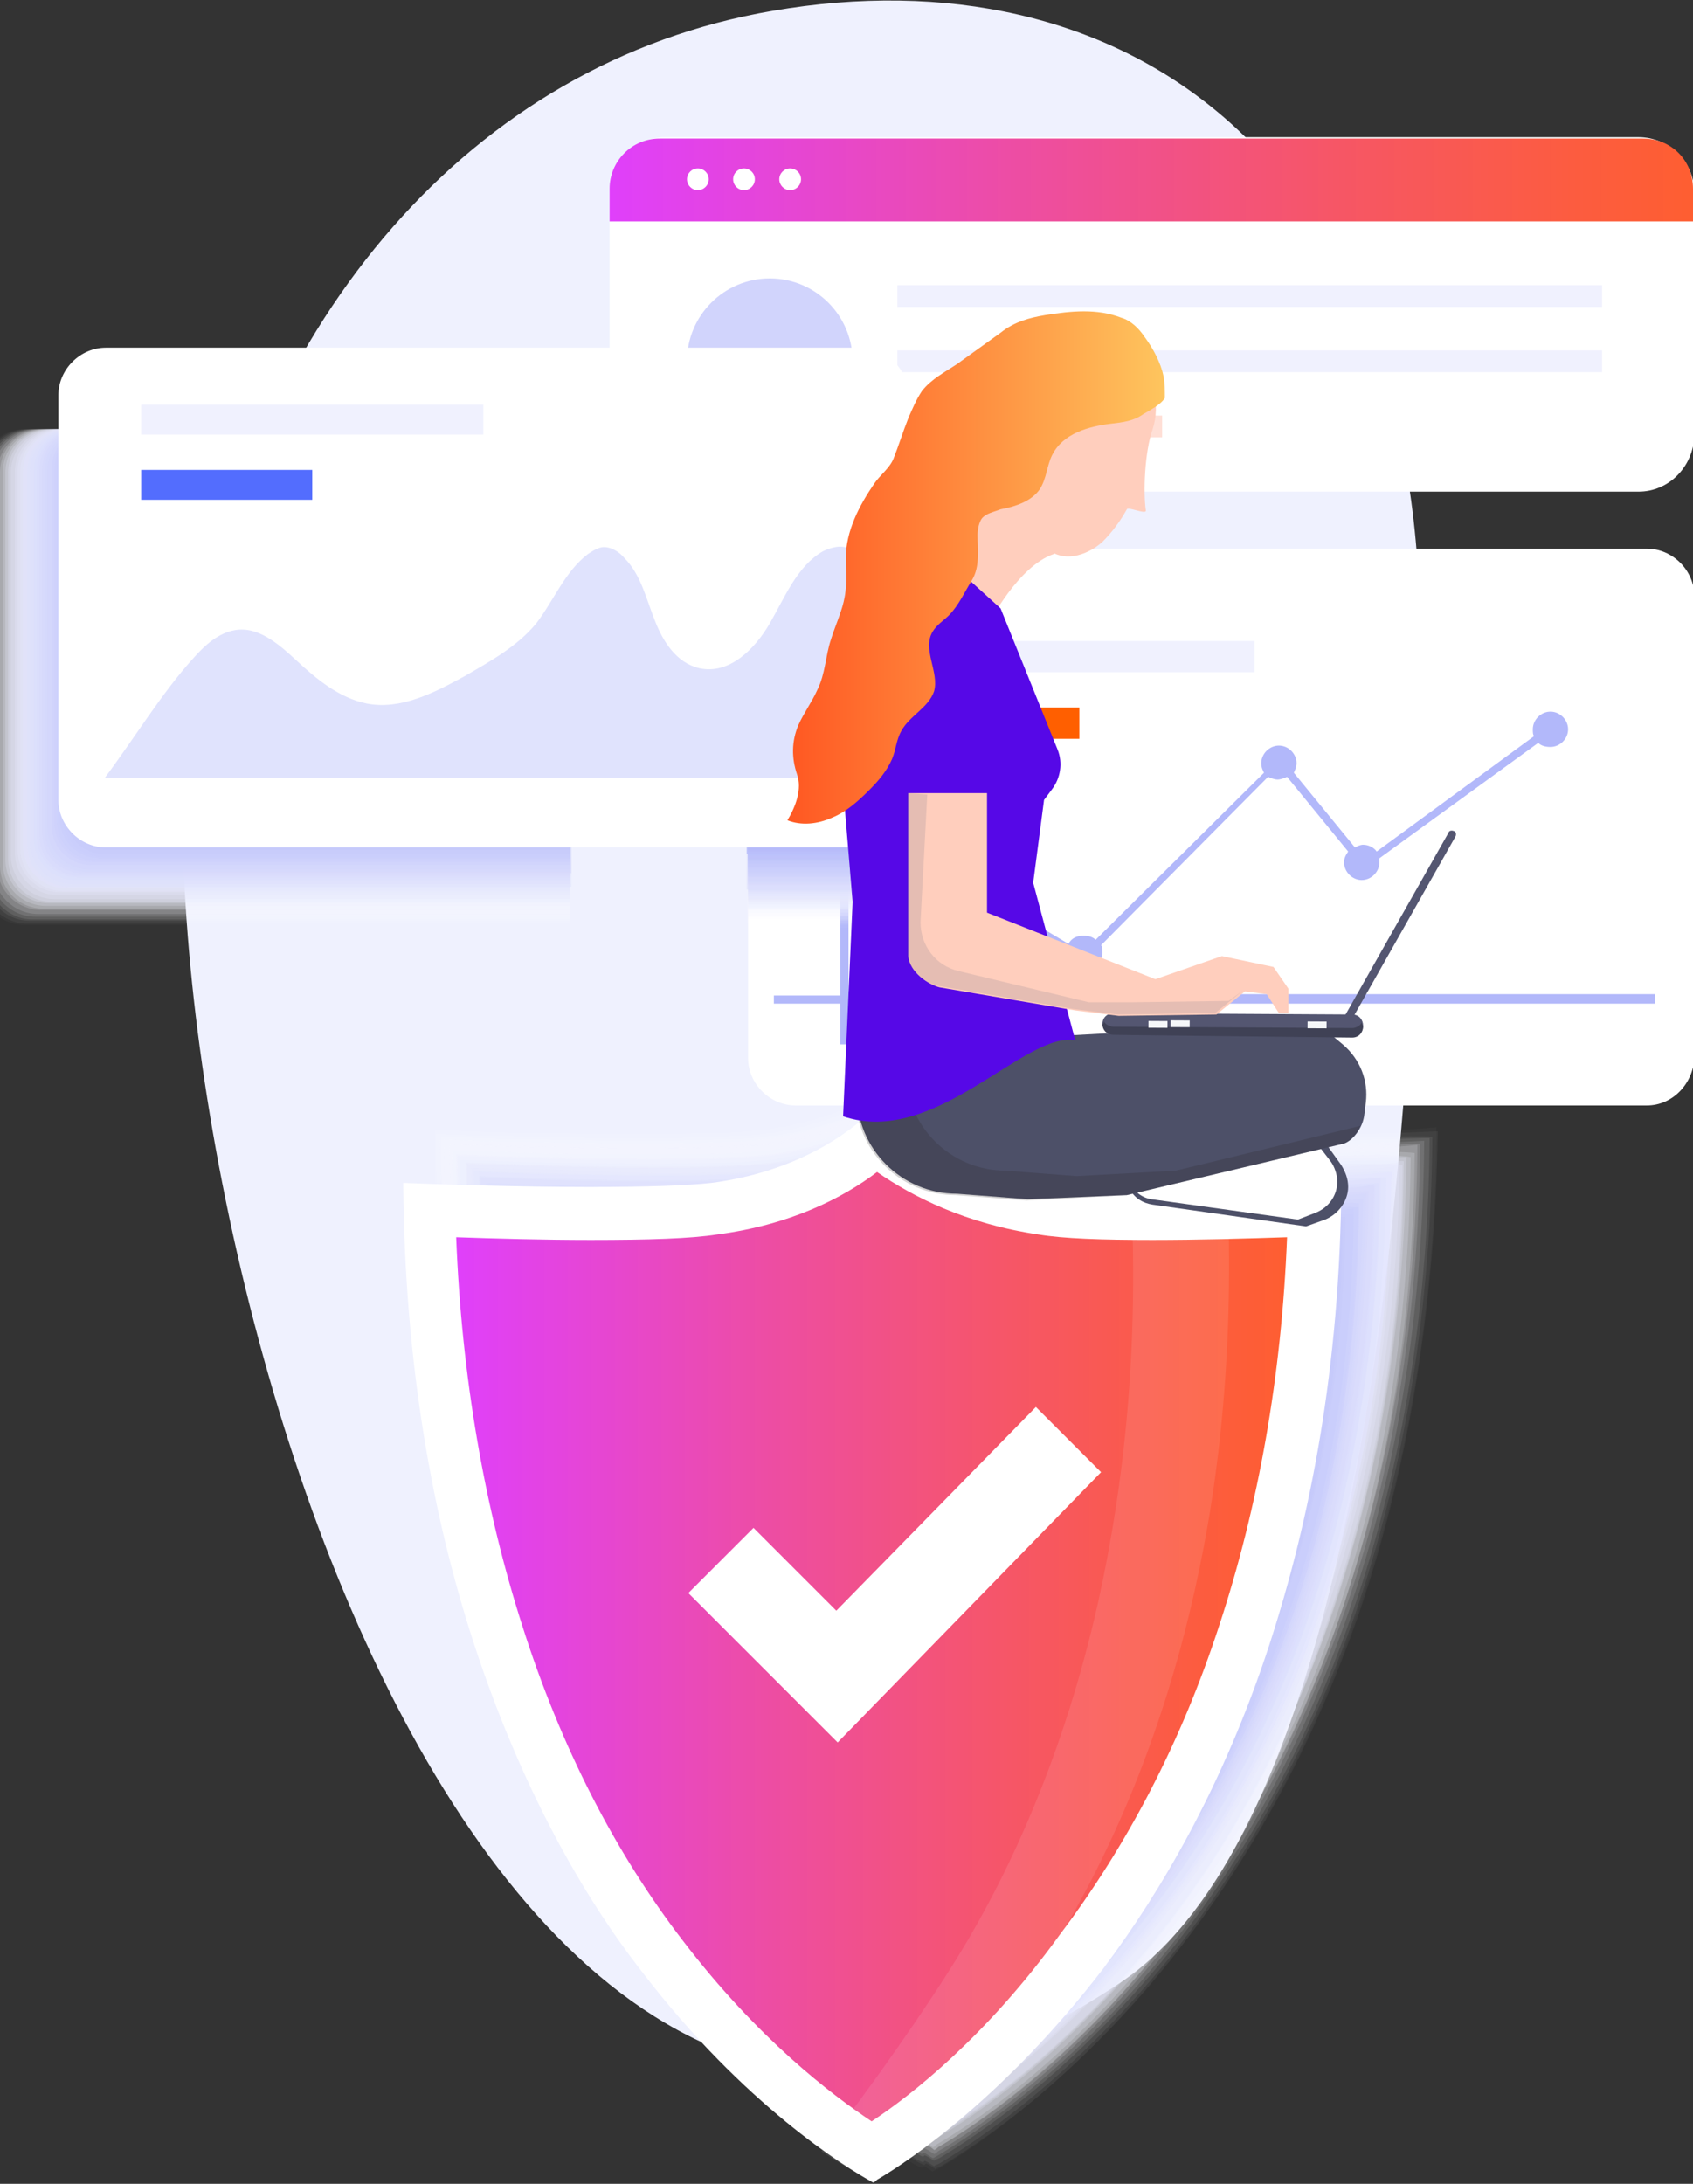 <?xml version="1.0" encoding="utf-8"?>
<!-- Generator: Adobe Illustrator 21.0.0, SVG Export Plug-In . SVG Version: 6.00 Build 0)  -->
<svg version="1.1" id="Graphics" xmlns="http://www.w3.org/2000/svg" xmlns:xlink="http://www.w3.org/1999/xlink" x="0px" y="0px"
	 viewBox="0 0 124.7 160.8" style="enable-background:new 0 0 124.7 160.8;" xml:space="preserve">
<rect x="0" y="0" width="124.7" height="160.8" fill="#333333" stroke="none"/>
<style type="text/css">
	.st0{fill:#EFF1FE;}
	.st1{fill:#FFFFFF;}
	.st2{fill:#F0F1FE;}
	.st3{fill:#FF5F00;}
	.st4{fill:#B2B8FA;}
	.st5{fill:url(#SVGID_1_);}
	.st6{fill:#D1D4FC;}
	.st7{fill:#FFDFD6;}
	.st8{opacity:0;fill:#FFFFFF;}
	.st9{opacity:2.439000e-02;fill:#FDFDFF;}
	.st10{opacity:4.878000e-02;fill:#FBFCFF;}
	.st11{opacity:7.317100e-02;fill:#F9FAFF;}
	.st12{opacity:9.756100e-02;fill:#F7F8FF;}
	.st13{opacity:0.122;fill:#F6F6FE;}
	.st14{opacity:0.146;fill:#F4F5FE;}
	.st15{opacity:0.171;fill:#F2F3FE;}
	.st16{opacity:0.195;fill:#F0F1FE;}
	.st17{opacity:0.22;fill:#EEEFFE;}
	.st18{opacity:0.244;fill:#ECEEFE;}
	.st19{opacity:0.268;fill:#EAECFE;}
	.st20{opacity:0.293;fill:#E8EAFE;}
	.st21{opacity:0.317;fill:#E7E8FD;}
	.st22{opacity:0.342;fill:#E5E7FD;}
	.st23{opacity:0.366;fill:#E3E5FD;}
	.st24{opacity:0.39;fill:#E1E3FD;}
	.st25{opacity:0.415;fill:#DFE2FD;}
	.st26{opacity:0.439;fill:#DDE0FD;}
	.st27{opacity:0.463;fill:#DBDEFD;}
	.st28{opacity:0.488;fill:#D9DCFD;}
	.st29{opacity:0.512;fill:#D8DBFC;}
	.st30{opacity:0.537;fill:#D6D9FC;}
	.st31{opacity:0.561;fill:#D4D7FC;}
	.st32{opacity:0.585;fill:#D2D5FC;}
	.st33{opacity:0.61;fill:#D0D4FC;}
	.st34{opacity:0.634;fill:#CED2FC;}
	.st35{opacity:0.658;fill:#CCD0FC;}
	.st36{opacity:0.683;fill:#CACFFC;}
	.st37{opacity:0.707;fill:#C9CDFB;}
	.st38{opacity:0.732;fill:#C7CBFB;}
	.st39{opacity:0.756;fill:#C5C9FB;}
	.st40{opacity:0.78;fill:#C3C8FB;}
	.st41{opacity:0.805;fill:#C1C6FB;}
	.st42{opacity:0.829;fill:#BFC4FB;}
	.st43{opacity:0.854;fill:#BDC2FB;}
	.st44{opacity:0.878;fill:#BBC1FB;}
	.st45{opacity:0.902;fill:#BABFFA;}
	.st46{opacity:0.927;fill:#B8BDFA;}
	.st47{opacity:0.951;fill:#B6BBFA;}
	.st48{opacity:0.976;fill:#B4BAFA;}
	.st49{fill:#536DFE;}
	.st50{fill:#E0E3FD;}
	.st51{fill:url(#SVGID_2_);}
	.st52{opacity:0.1;fill:#FFFFFF;}
	.st53{fill:#4D5068;}
	.st54{opacity:0.2;fill:#231F20;}
	.st55{fill:#FFCEBD;}
	.st56{fill:#5608E7;}
	.st57{fill:#545671;}
	.st58{fill:#3F4155;}
	.st59{fill:#F5F7F9;}
	.st60{fill:url(#SVGID_3_);}
	.st61{opacity:0.15;fill:#525D7A;}
</style>
<path class="st0" d="M56.9,0.8c25.5-4.4,47.3,10.2,47.7,45.4c0.2,25.1-1.9,86.4-22.1,99.8c-50.1,33.5-74-65-68.2-97.6
	C18.8,23.6,34.6,4.6,56.9,0.8z"/>
<g>
	<path class="st1" d="M121.3,81.4H58.6c-1.9,0-3.5-1.6-3.5-3.5v-34c0-1.9,1.6-3.5,3.5-3.5h62.7c1.9,0,3.5,1.6,3.5,3.5v34
		C124.7,79.8,123.2,81.4,121.3,81.4z"/>
	<rect x="66.6" y="47.2" class="st2" width="25.8" height="2.3"/>
	<rect x="66.6" y="52.1" class="st3" width="12.9" height="2.3"/>
	<path class="st4" d="M121.9,73.2H63l8.3-6.3c0.2,0.2,0.6,0.4,0.9,0.4c0.4,0,0.8-0.2,1.1-0.5l5.3,3.1c0,0.1,0,0.1,0,0.2
		c0,0.7,0.6,1.3,1.3,1.3c0.7,0,1.3-0.6,1.3-1.3c0-0.2,0-0.4-0.1-0.5l12.3-12.4c0.2,0.1,0.5,0.2,0.7,0.2c0.2,0,0.5-0.1,0.7-0.2
		l4.5,5.5C99.1,63,99,63.2,99,63.5c0,0.7,0.6,1.3,1.3,1.3c0.7,0,1.3-0.6,1.3-1.3c0-0.1,0-0.2,0-0.3l11.7-8.5
		c0.2,0.2,0.5,0.3,0.9,0.3c0.7,0,1.3-0.6,1.3-1.3c0-0.7-0.6-1.3-1.3-1.3c-0.7,0-1.3,0.6-1.3,1.3c0,0.2,0,0.4,0.1,0.5l-11.6,8.5
		c-0.2-0.3-0.6-0.5-1-0.5c-0.2,0-0.4,0.1-0.6,0.2l-4.5-5.5c0.1-0.2,0.2-0.5,0.2-0.7c0-0.7-0.6-1.3-1.3-1.3c-0.7,0-1.3,0.6-1.3,1.3
		c0,0.3,0.1,0.5,0.2,0.7L80.7,69.2c-0.2-0.2-0.5-0.3-0.9-0.3c-0.5,0-0.9,0.2-1.1,0.6l-5.2-3.1c0-0.1,0-0.2,0-0.3
		c0-0.7-0.6-1.3-1.3-1.3c-0.7,0-1.3,0.6-1.3,1.3c0,0.2,0,0.3,0.1,0.5l-8.5,6.4V47.3h-0.6v26H57v0.6h4.9v3h0.6v-3h59.4V73.2z"/>
</g>
<g>
	<path class="st1" d="M120.7,36.2H49c-2.2,0-4.1-1.8-4.1-4.1V14.2c0-2.2,1.8-4.1,4.1-4.1h71.7c2.2,0,4.1,1.8,4.1,4.1v17.9
		C124.7,34.4,122.9,36.2,120.7,36.2z"/>
	<linearGradient id="SVGID_1_" gradientUnits="userSpaceOnUse" x1="44.898" y1="13.245" x2="124.74" y2="13.245">
		<stop  offset="0" style="stop-color:#E040FB"/>
		<stop  offset="7.285416e-03" style="stop-color:#E040F9"/>
		<stop  offset="0.372" style="stop-color:#ED4DA4"/>
		<stop  offset="0.67" style="stop-color:#F65666"/>
		<stop  offset="0.887" style="stop-color:#FC5C40"/>
		<stop  offset="1" style="stop-color:#FE5E31"/>
	</linearGradient>
	<path class="st5" d="M121,10.2H48.6c-2.1,0-3.7,1.7-3.7,3.7v2.4h79.8v-2.4C124.7,11.8,123.1,10.2,121,10.2z"/>
	<circle class="st6" cx="56.7" cy="26.6" r="6.1"/>
	<rect x="66.1" y="21" class="st2" width="51.9" height="1.6"/>
	<rect x="66.1" y="25.8" class="st2" width="51.9" height="1.6"/>
	<rect x="66.1" y="30.6" class="st7" width="19.5" height="1.6"/>
	<circle class="st1" cx="51.4" cy="13.2" r="0.8"/>
	<circle class="st1" cx="54.8" cy="13.2" r="0.8"/>
	<circle class="st1" cx="58.2" cy="13.2" r="0.8"/>
</g>
<g>
	<g>
		<path class="st8" d="M58.3,41.6c-1.8,0-3.2,1.4-3.2,3.2v23.6h16.5c1.8,0,3.2-1.4,3.2-3.2V41.6H58.3z"/>
		<path class="st9" d="M58.3,41.6c-1.8,0-3.2,1.4-3.2,3.2v23.5h16.3c1.8,0,3.2-1.4,3.2-3.2V41.6H58.3z"/>
		<path class="st10" d="M58.3,41.6c-1.8,0-3.2,1.4-3.2,3.2v23.3h16.1c1.8,0,3.2-1.4,3.2-3.2V41.6H58.3z"/>
		<path class="st11" d="M58.2,41.6c-1.7,0-3.2,1.4-3.2,3.2v23.2h15.8c1.7,0,3.2-1.4,3.2-3.2V41.6H58.2z"/>
		<path class="st12" d="M58.2,41.6c-1.7,0-3.1,1.4-3.1,3.1v23.1h15.6c1.7,0,3.1-1.4,3.1-3.1V41.6H58.2z"/>
		<path class="st13" d="M58.2,41.6c-1.7,0-3.1,1.4-3.1,3.1v23h15.4c1.7,0,3.1-1.4,3.1-3.1v-23H58.2z"/>
		<path class="st14" d="M58.2,41.6c-1.7,0-3.1,1.4-3.1,3.1v22.8h15.2c1.7,0,3.1-1.4,3.1-3.1V41.6H58.2z"/>
		<path class="st15" d="M58.2,41.6c-1.7,0-3.1,1.4-3.1,3.1v22.7h15c1.7,0,3.1-1.4,3.1-3.1V41.6H58.2z"/>
		<path class="st16" d="M58.1,41.6c-1.7,0-3,1.4-3,3v22.6h14.8c1.7,0,3-1.4,3-3V41.6H58.1z"/>
		<path class="st17" d="M58.1,41.6c-1.7,0-3,1.3-3,3V67h14.6c1.7,0,3-1.3,3-3V41.6H58.1z"/>
		<path class="st18" d="M58.1,41.6c-1.7,0-3,1.3-3,3v22.3h14.3c1.7,0,3-1.3,3-3V41.6H58.1z"/>
		<path class="st19" d="M58.1,41.6c-1.6,0-3,1.3-3,3v22.2h14.1c1.6,0,3-1.3,3-3V41.6H58.1z"/>
		<path class="st20" d="M58,41.6c-1.6,0-2.9,1.3-2.9,2.9v22.1H69c1.6,0,2.9-1.3,2.9-2.9V41.6H58z"/>
		<path class="st21" d="M58,41.6c-1.6,0-2.9,1.3-2.9,2.9v21.9h13.7c1.6,0,2.9-1.3,2.9-2.9V41.6H58z"/>
		<path class="st22" d="M58,41.6c-1.6,0-2.9,1.3-2.9,2.9v21.8h13.5c1.6,0,2.9-1.3,2.9-2.9V41.6H58z"/>
		<path class="st23" d="M58,41.6c-1.6,0-2.9,1.3-2.9,2.9v21.7h13.3c1.6,0,2.9-1.3,2.9-2.9V41.6H58z"/>
		<path class="st24" d="M57.9,41.6c-1.6,0-2.8,1.3-2.8,2.8V66h13c1.6,0,2.8-1.3,2.8-2.8V41.6H57.9z"/>
		<path class="st25" d="M57.9,41.6c-1.6,0-2.8,1.3-2.8,2.8v21.4h12.8c1.6,0,2.8-1.3,2.8-2.8V41.6H57.9z"/>
		<path class="st26" d="M57.9,41.6c-1.5,0-2.8,1.3-2.8,2.8v21.3h12.6c1.5,0,2.8-1.3,2.8-2.8V41.6H57.9z"/>
		<path class="st27" d="M57.9,41.6c-1.5,0-2.8,1.2-2.8,2.8v21.2h12.4c1.5,0,2.8-1.2,2.8-2.8V41.6H57.9z"/>
		<path class="st28" d="M57.8,41.6c-1.5,0-2.8,1.2-2.8,2.8v21.1h12.2c1.5,0,2.8-1.2,2.8-2.8V41.6H57.8z"/>
		<path class="st29" d="M57.8,41.6c-1.5,0-2.7,1.2-2.7,2.7v20.9h12c1.5,0,2.7-1.2,2.7-2.7V41.6H57.8z"/>
		<path class="st30" d="M57.8,41.6c-1.5,0-2.7,1.2-2.7,2.7v20.8h11.8c1.5,0,2.7-1.2,2.7-2.7V41.6H57.8z"/>
		<path class="st31" d="M57.8,41.6c-1.5,0-2.7,1.2-2.7,2.7v20.7h11.5c1.5,0,2.7-1.2,2.7-2.7V41.6H57.8z"/>
		<path class="st32" d="M57.8,41.6c-1.5,0-2.7,1.2-2.7,2.7v20.6h11.3c1.5,0,2.7-1.2,2.7-2.7V41.6H57.8z"/>
		<path class="st33" d="M57.7,41.6c-1.5,0-2.6,1.2-2.6,2.6v20.4h11.1c1.5,0,2.6-1.2,2.6-2.6V41.6H57.7z"/>
		<path class="st34" d="M57.7,41.6c-1.4,0-2.6,1.2-2.6,2.6v20.3H66c1.4,0,2.6-1.2,2.6-2.6V41.6H57.7z"/>
		<path class="st35" d="M57.7,41.6c-1.4,0-2.6,1.2-2.6,2.6v20.2h10.7c1.4,0,2.6-1.2,2.6-2.6V41.6H57.7z"/>
		<path class="st36" d="M57.7,41.6c-1.4,0-2.6,1.1-2.6,2.6v20h10.5c1.4,0,2.6-1.1,2.6-2.6v-20H57.7z"/>
		<path class="st37" d="M57.6,41.6c-1.4,0-2.5,1.1-2.5,2.5V64h10.3c1.4,0,2.5-1.1,2.5-2.5V41.6H57.6z"/>
		<path class="st38" d="M57.6,41.6c-1.4,0-2.5,1.1-2.5,2.5v19.8h10c1.4,0,2.5-1.1,2.5-2.5V41.6H57.6z"/>
		<path class="st39" d="M57.6,41.6c-1.4,0-2.5,1.1-2.5,2.5v19.7h9.8c1.4,0,2.5-1.1,2.5-2.5V41.6H57.6z"/>
		<path class="st40" d="M57.6,41.6c-1.4,0-2.5,1.1-2.5,2.5v19.5h9.6c1.4,0,2.5-1.1,2.5-2.5V41.6H57.6z"/>
		<path class="st41" d="M57.5,41.6c-1.4,0-2.4,1.1-2.4,2.4v19.4h9.4c1.4,0,2.4-1.1,2.4-2.4V41.6H57.5z"/>
		<path class="st42" d="M57.5,41.6c-1.3,0-2.4,1.1-2.4,2.4v19.3h9.2c1.3,0,2.4-1.1,2.4-2.4V41.6H57.5z"/>
		<path class="st43" d="M57.5,41.6c-1.3,0-2.4,1.1-2.4,2.4v19.2h9c1.3,0,2.4-1.1,2.4-2.4V41.6H57.5z"/>
		<path class="st44" d="M57.5,41.6c-1.3,0-2.4,1.1-2.4,2.4v19h8.8c1.3,0,2.4-1.1,2.4-2.4v-19H57.5z"/>
		<path class="st45" d="M57.4,41.6c-1.3,0-2.4,1.1-2.4,2.4v18.9h8.5c1.3,0,2.4-1.1,2.4-2.4V41.6H57.4z"/>
		<path class="st46" d="M57.4,41.6c-1.3,0-2.3,1-2.3,2.3v18.8h8.3c1.3,0,2.3-1,2.3-2.3V41.6H57.4z"/>
		<path class="st47" d="M57.4,41.6c-1.3,0-2.3,1-2.3,2.3v18.7h8.1c1.3,0,2.3-1,2.3-2.3V41.6H57.4z"/>
		<path class="st48" d="M57.4,41.6c-1.3,0-2.3,1-2.3,2.3v18.5H63c1.3,0,2.3-1,2.3-2.3V41.6H57.4z"/>
		<path class="st4" d="M57.4,41.6c-1.2,0-2.3,1-2.3,2.3v18.4h7.7c1.2,0,2.3-1,2.3-2.3V41.6H57.4z"/>
	</g>
	<g>
		<g>
			<path class="st8" d="M1.6,31.6c-1.9,0-3.4,1.5-3.4,3.4V65c0,1.9,1.5,3.4,3.4,3.4H42V33.1v-1.5H1.6z"/>
			<path class="st9" d="M1.8,31.6c-1.8,0-3.3,1.5-3.3,3.3v29.9c0,1.8,1.5,3.3,3.3,3.3H42V33.1v-1.5H1.8z"/>
			<path class="st10" d="M2,31.6c-1.8,0-3.3,1.5-3.3,3.3v29.8c0,1.8,1.5,3.3,3.3,3.3h40V33.1v-1.5H2z"/>
			<path class="st11" d="M2.2,31.6c-1.8,0-3.3,1.5-3.3,3.3v29.6c0,1.8,1.5,3.3,3.3,3.3H42V33.1v-1.5H2.2z"/>
			<path class="st12" d="M2.4,31.6c-1.8,0-3.3,1.5-3.3,3.3v29.5c0,1.8,1.5,3.3,3.3,3.3H42V33.1v-1.5H2.4z"/>
			<path class="st13" d="M2.6,31.6c-1.8,0-3.3,1.5-3.3,3.3v29.3c0,1.8,1.5,3.3,3.3,3.3H42V33.1v-1.5H2.6z"/>
			<path class="st14" d="M2.8,31.6c-1.8,0-3.3,1.5-3.3,3.3V64c0,1.8,1.5,3.3,3.3,3.3H42V33.1v-1.5H2.8z"/>
			<path class="st15" d="M3,31.6c-1.8,0-3.2,1.5-3.2,3.2v29c0,1.8,1.5,3.2,3.2,3.2h39v-34v-1.4H3z"/>
			<path class="st16" d="M3.2,31.6C1.4,31.6,0,33,0,34.8v28.9c0,1.8,1.4,3.2,3.2,3.2H42V33v-1.4H3.2z"/>
			<path class="st17" d="M3.4,31.6c-1.8,0-3.2,1.4-3.2,3.2v28.7c0,1.8,1.4,3.2,3.2,3.2H42V33v-1.4H3.4z"/>
			<path class="st18" d="M3.6,31.6c-1.8,0-3.2,1.4-3.2,3.2v28.5c0,1.8,1.4,3.2,3.2,3.2H42V33v-1.4H3.6z"/>
			<path class="st19" d="M3.8,31.6c-1.8,0-3.2,1.4-3.2,3.2v28.4c0,1.8,1.4,3.2,3.2,3.2H42V33v-1.4H3.8z"/>
			<path class="st20" d="M4,31.6c-1.7,0-3.2,1.4-3.2,3.2V63c0,1.7,1.4,3.2,3.2,3.2h38V33v-1.4H4z"/>
			<path class="st21" d="M4.2,31.6c-1.7,0-3.1,1.4-3.1,3.1v28.1c0,1.7,1.4,3.1,3.1,3.1H42V33v-1.4H4.2z"/>
			<path class="st22" d="M4.4,31.6c-1.7,0-3.1,1.4-3.1,3.1v27.9c0,1.7,1.4,3.1,3.1,3.1H42V33v-1.4H4.4z"/>
			<path class="st23" d="M4.6,31.6c-1.7,0-3.1,1.4-3.1,3.1v27.8c0,1.7,1.4,3.1,3.1,3.1H42V33v-1.4H4.6z"/>
			<path class="st24" d="M4.8,31.6c-1.7,0-3.1,1.4-3.1,3.1v27.6c0,1.7,1.4,3.1,3.1,3.1H42V33v-1.4H4.8z"/>
			<path class="st25" d="M5.1,31.6C3.4,31.6,2,33,2,34.7v27.5c0,1.7,1.4,3.1,3.1,3.1h37V33v-1.4H5.1z"/>
			<path class="st26" d="M5.3,31.6c-1.7,0-3.1,1.4-3.1,3.1V62c0,1.7,1.4,3.1,3.1,3.1H42V33v-1.4H5.3z"/>
			<path class="st27" d="M5.5,31.6c-1.7,0-3,1.4-3,3v27.2c0,1.7,1.4,3,3,3H42V33v-1.4H5.5z"/>
			<path class="st28" d="M5.7,31.6c-1.7,0-3,1.4-3,3v27c0,1.7,1.4,3,3,3H42V33v-1.4H5.7z"/>
			<path class="st29" d="M5.9,31.6c-1.7,0-3,1.3-3,3v26.9c0,1.7,1.3,3,3,3H42V32.9v-1.3H5.9z"/>
			<path class="st30" d="M6.1,31.6c-1.7,0-3,1.3-3,3v26.7c0,1.7,1.3,3,3,3h36V32.9v-1.3H6.1z"/>
			<path class="st31" d="M6.3,31.6c-1.6,0-3,1.3-3,3v26.6c0,1.6,1.3,3,3,3H42V32.9v-1.3H6.3z"/>
			<path class="st32" d="M6.5,31.6c-1.6,0-3,1.3-3,3V61c0,1.6,1.3,3,3,3H42v-31v-1.3H6.5z"/>
			<path class="st33" d="M6.7,31.6c-1.6,0-2.9,1.3-2.9,2.9v26.3c0,1.6,1.3,2.9,2.9,2.9H42V32.9v-1.3H6.7z"/>
			<path class="st34" d="M6.9,31.6c-1.6,0-2.9,1.3-2.9,2.9v26.1c0,1.6,1.3,2.9,2.9,2.9H42V32.9v-1.3H6.9z"/>
			<path class="st35" d="M7.1,31.6c-1.6,0-2.9,1.3-2.9,2.9v26c0,1.6,1.3,2.9,2.9,2.9H42V32.9v-1.3H7.1z"/>
			<path class="st36" d="M7.3,31.6c-1.6,0-2.9,1.3-2.9,2.9v25.8c0,1.6,1.3,2.9,2.9,2.9H42V32.9v-1.3H7.3z"/>
			<path class="st37" d="M7.5,31.6c-1.6,0-2.9,1.3-2.9,2.9v25.7c0,1.6,1.3,2.9,2.9,2.9H42V32.9v-1.3H7.5z"/>
			<path class="st38" d="M7.7,31.6c-1.6,0-2.9,1.3-2.9,2.9V60c0,1.6,1.3,2.9,2.9,2.9H42v-30v-1.3H7.7z"/>
			<path class="st39" d="M7.9,31.6c-1.6,0-2.8,1.3-2.8,2.8v25.4c0,1.6,1.3,2.8,2.8,2.8H42V32.9v-1.3H7.9z"/>
			<path class="st40" d="M8.1,31.6c-1.6,0-2.8,1.3-2.8,2.8v25.2c0,1.6,1.3,2.8,2.8,2.8H42V32.9v-1.3H8.1z"/>
			<path class="st41" d="M8.3,31.6c-1.5,0-2.8,1.3-2.8,2.8v25.1c0,1.5,1.3,2.8,2.8,2.8H42V32.9v-1.3H8.3z"/>
			<path class="st42" d="M8.5,31.6c-1.5,0-2.8,1.2-2.8,2.8v24.9c0,1.5,1.2,2.8,2.8,2.8H42V32.9v-1.2H8.5z"/>
			<path class="st43" d="M8.7,31.6c-1.5,0-2.8,1.2-2.8,2.8v24.8c0,1.5,1.2,2.8,2.8,2.8H42V32.8v-1.2H8.7z"/>
			<path class="st44" d="M8.9,31.6c-1.5,0-2.8,1.2-2.8,2.8V59c0,1.5,1.2,2.8,2.8,2.8H42V32.8v-1.2H8.9z"/>
			<path class="st45" d="M9.1,31.6c-1.5,0-2.7,1.2-2.7,2.7v24.5c0,1.5,1.2,2.7,2.7,2.7H42V32.8v-1.2H9.1z"/>
			<path class="st46" d="M9.3,31.6c-1.5,0-2.7,1.2-2.7,2.7v24.3c0,1.5,1.2,2.7,2.7,2.7H42V32.8v-1.2H9.3z"/>
			<path class="st47" d="M9.5,31.6c-1.5,0-2.7,1.2-2.7,2.7v24.2c0,1.5,1.2,2.7,2.7,2.7H42V32.8v-1.2H9.5z"/>
			<path class="st48" d="M9.7,31.6c-1.5,0-2.7,1.2-2.7,2.7v24C7,59.8,8.2,61,9.7,61H42V32.8v-1.2H9.7z"/>
			<path class="st4" d="M9.9,31.6c-1.5,0-2.7,1.2-2.7,2.7v23.9c0,1.5,1.2,2.7,2.7,2.7H42v-28v-1.2H9.9z"/>
		</g>
		<g>
			<path class="st1" d="M63.4,62.4H7.8c-1.9,0-3.5-1.6-3.5-3.5V29.1c0-1.9,1.6-3.5,3.5-3.5h55.6c1.9,0,3.5,1.6,3.5,3.5V59
				C66.9,60.9,65.3,62.4,63.4,62.4z"/>
			<rect x="10.4" y="29.8" class="st2" width="25.2" height="2.2"/>
			<rect x="10.4" y="34.6" class="st49" width="12.6" height="2.2"/>
			<path class="st50" d="M7.7,57.3c2.1-2.8,4.3-6.4,6.6-8.9c0.8-0.9,1.8-1.8,3-2c1.7-0.3,3.2,1,4.5,2.2c1.5,1.4,3.2,2.8,5.2,3.2
				c2.5,0.5,5-0.8,7.2-2c1.9-1.1,3.9-2.2,5.3-3.9c1.3-1.7,2.1-3.8,3.8-5.1c0.3-0.2,0.6-0.4,1-0.5c0.6-0.1,1.3,0.3,1.7,0.8
				c1.2,1.2,1.6,3,2.2,4.5c0.6,1.6,1.6,3.2,3.3,3.6c2.2,0.5,4.1-1.4,5.2-3.3c1.1-1.9,2-4.2,3.9-5.3c0.6-0.3,1.4-0.5,1.9-0.2
				c0.6,0.4,0.8,1.3,0.8,2c0.3,3.1,0.6,6.2,0.9,9.4c0.1,1.3,0.2,4.4-0.5,5.5H7.7z"/>
		</g>
	</g>
</g>
<g>
	<g>
		<path class="st8" d="M97.1,83.2C97.1,83.2,97.1,83.2,97.1,83.2c-2.2,0-4.5,0.1-6.7,0.1c-3.5,0-6.1-0.1-7.7-0.4
			c-7-1-11.2-4-13.2-5.8l0,0c-0.1-0.1-0.2-0.2-0.3-0.3c-0.1,0.1-0.3,0.3-0.4,0.4c-2,1.8-6.2,4.9-12.9,5.7c-1.9,0.2-5.1,0.3-9.6,0.3
			c-5.8,0-12.3-0.2-14.9-0.3c0.1,14.2,2.4,26,5.6,35.6c3.7,11.3,8.8,19.6,13.4,25.5c5.4,6.9,10.8,11.3,14.5,13.8
			c-0.1,0.2,3,2.2,3.1,2.1c0,0,0.1-0.1,0.1-0.1c0.3,0.1,0.5,0.3,0.7,0.4c0,0,0,0,0,0c0.1-0.1,0.3-0.2,0.4-0.2l0,0
			c2.6-1.5,10.3-6.5,18-16.5c4.5-5.8,9.5-14.1,13.2-25c3.3-9.7,5.6-21.4,5.7-35.6C104.3,83,100.9,83.1,97.1,83.2z"/>
		<path class="st9" d="M96.9,83.4C96.9,83.4,96.9,83.4,96.9,83.4c-2.2,0-4.5,0.1-6.7,0.1c-3.5,0-6.1-0.1-7.7-0.4
			c-6.9-1-11.1-4-13.1-5.8l0,0c-0.1-0.1-0.2-0.2-0.3-0.3c-0.1,0.1-0.3,0.3-0.4,0.4c-2,1.8-6.2,4.9-12.8,5.6
			c-1.9,0.2-5.1,0.3-9.5,0.3c-5.8,0-12.2-0.2-14.8-0.3c0.1,14.1,2.3,25.8,5.5,35.4c3.7,11.2,8.7,19.5,13.3,25.3
			c5.4,6.9,10.8,11.3,14.4,13.8c-0.1,0.2,2.9,2.2,3.1,2.1c0,0,0.1-0.1,0.1-0.1c0.3,0.1,0.5,0.3,0.7,0.4c0,0,0,0,0,0
			c0.1-0.1,0.2-0.1,0.4-0.2l0,0c2.6-1.5,10.2-6.5,17.9-16.4c4.5-5.8,9.4-14,13.1-24.9c3.3-9.6,5.6-21.3,5.7-35.4
			C104.1,83.2,100.7,83.3,96.9,83.4z"/>
		<path class="st10" d="M96.7,83.6C96.7,83.6,96.7,83.6,96.7,83.6c-2.1,0-4.4,0.1-6.6,0.1c-3.5,0-6-0.1-7.6-0.4
			c-6.9-1-11.1-4-13-5.8l0,0c-0.1-0.1-0.2-0.2-0.3-0.3c-0.1,0.1-0.3,0.3-0.4,0.4c-2,1.8-6.1,4.8-12.7,5.6c-1.9,0.2-5.1,0.3-9.4,0.3
			c-5.7,0-12.1-0.2-14.7-0.3c0.1,14,2.3,25.7,5.5,35.2c3.7,11.1,8.7,19.4,13.2,25.2c5.3,6.8,10.7,11.2,14.3,13.7
			c-0.1,0.2,2.9,2.2,3.1,2.1c0,0,0.1-0.1,0.1-0.1c0.3,0.1,0.5,0.3,0.7,0.4c0,0,0,0,0,0c0.1-0.1,0.2-0.1,0.4-0.2l0,0
			c2.5-1.5,10.2-6.4,17.8-16.3c4.5-5.8,9.4-13.9,13.1-24.7c3.2-9.5,5.5-21.2,5.7-35.2C103.9,83.4,100.5,83.5,96.7,83.6z"/>
		<path class="st11" d="M96.6,83.8C96.6,83.8,96.6,83.8,96.6,83.8c-2.1,0-4.4,0.1-6.6,0.1c-3.4,0-6-0.1-7.6-0.4
			c-6.9-1-11-4-12.9-5.7l0,0c-0.1-0.1-0.2-0.2-0.3-0.3c-0.1,0.1-0.3,0.3-0.4,0.4c-2,1.8-6.1,4.8-12.6,5.6c-1.9,0.2-5,0.3-9.4,0.3
			c-5.7,0-12-0.2-14.7-0.3c0.1,14,2.3,25.5,5.5,35c3.7,11,8.6,19.3,13.1,25c5.3,6.8,10.6,11.1,14.2,13.6c-0.1,0.2,2.9,2.2,3.1,2.1
			c0,0,0.1-0.1,0.1-0.1c0.3,0.1,0.5,0.3,0.7,0.4c0,0,0,0,0,0c0.1-0.1,0.2-0.1,0.4-0.2v0c2.5-1.5,10.1-6.4,17.7-16.1
			c4.4-5.7,9.3-13.8,13-24.6c3.2-9.5,5.5-21,5.6-34.9C103.6,83.6,100.3,83.8,96.6,83.8z"/>
		<path class="st12" d="M96.4,84.1C96.4,84.1,96.4,84,96.4,84.1c-2.1,0-4.4,0.1-6.5,0.1c-3.4,0-5.9-0.1-7.5-0.4
			c-6.8-1-10.9-3.9-12.8-5.7l0,0c-0.1-0.1-0.2-0.2-0.3-0.3c-0.1,0.1-0.3,0.3-0.4,0.4c-1.9,1.8-6,4.8-12.5,5.5
			c-1.9,0.2-5,0.3-9.3,0.3c-5.7,0-11.9-0.2-14.6-0.3c0.1,13.9,2.3,25.3,5.4,34.7c3.6,11,8.6,19.1,13,24.8c5.3,6.7,10.6,11,14.1,13.5
			c-0.1,0.2,2.9,2.2,3,2.1c0,0,0.1-0.1,0.1-0.1c0.3,0.1,0.5,0.3,0.7,0.4c0,0,0,0,0,0c0.1-0.1,0.2-0.1,0.4-0.2l0,0
			c2.5-1.5,10-6.3,17.6-16c4.4-5.7,9.3-13.7,12.9-24.4c3.2-9.4,5.5-20.9,5.6-34.7C103.4,83.8,100.1,84,96.4,84.1z"/>
		<path class="st13" d="M96.2,84.3C96.2,84.3,96.2,84.3,96.2,84.3c-2.1,0-4.3,0.1-6.5,0.1c-3.4,0-5.9-0.1-7.5-0.4
			c-6.8-1-10.8-3.9-12.8-5.7l0,0c-0.1-0.1-0.2-0.2-0.3-0.3c-0.1,0.1-0.3,0.2-0.4,0.4c-1.9,1.8-6,4.7-12.5,5.5
			c-1.9,0.2-5,0.3-9.3,0.3c-5.6,0-11.9-0.2-14.5-0.3c0.1,13.8,2.3,25.2,5.4,34.5c3.6,10.9,8.5,19,13,24.7c5.2,6.7,10.5,11,14.1,13.4
			c-0.1,0.2,2.9,2.1,3,2.1c0,0,0.1-0.1,0.1-0.1c0.3,0.1,0.5,0.3,0.7,0.4c0,0,0,0,0,0c0.1,0,0.2-0.1,0.4-0.2v0
			c2.5-1.5,10-6.3,17.5-15.9c4.4-5.7,9.2-13.7,12.8-24.3c3.2-9.4,5.4-20.8,5.5-34.5C103.2,84.1,99.9,84.2,96.2,84.3z"/>
		<path class="st14" d="M96,84.5C96,84.5,96,84.5,96,84.5c-2.1,0-4.3,0.1-6.5,0.1c-3.4,0-5.9-0.1-7.4-0.4c-6.7-1-10.8-3.9-12.7-5.6
			l0,0c-0.1-0.1-0.2-0.2-0.3-0.3c-0.1,0.1-0.3,0.2-0.4,0.4c-1.9,1.8-6,4.7-12.4,5.5c-1.8,0.2-4.9,0.3-9.2,0.3
			c-5.6,0-11.8-0.2-14.4-0.3c0.1,13.7,2.3,25,5.4,34.3c3.6,10.8,8.5,18.9,12.9,24.5c5.2,6.6,10.4,10.9,14,13.3c-0.1,0.2,2.8,2.1,3,2
			c0,0,0.1-0.1,0.1-0.1c0.3,0.1,0.5,0.3,0.7,0.4c0,0,0,0,0,0c0.1,0,0.2-0.1,0.3-0.2l0,0c2.5-1.4,9.9-6.3,17.3-15.8
			c4.4-5.6,9.1-13.6,12.7-24.1c3.2-9.3,5.4-20.6,5.5-34.3C103,84.3,99.7,84.4,96,84.5z"/>
		<path class="st15" d="M95.9,84.7C95.9,84.7,95.9,84.7,95.9,84.7c-2.1,0-4.3,0.1-6.4,0.1c-3.3,0-5.8-0.1-7.4-0.4
			c-6.7-1-10.7-3.9-12.6-5.6l0,0c-0.1-0.1-0.2-0.2-0.3-0.3c-0.1,0.1-0.3,0.2-0.4,0.4c-1.9,1.8-5.9,4.7-12.3,5.4
			c-1.8,0.2-4.9,0.3-9.1,0.3c-5.6,0-11.7-0.2-14.3-0.3c0.1,13.6,2.3,24.9,5.3,34.1c3.6,10.8,8.4,18.8,12.8,24.4
			c5.2,6.6,10.4,10.8,13.9,13.2c-0.1,0.2,2.8,2.1,3,2c0,0,0.1-0.1,0.1-0.1c0.2,0.1,0.5,0.3,0.6,0.4c0,0,0,0,0,0
			c0.1,0,0.2-0.1,0.3-0.2v0c2.5-1.4,9.9-6.2,17.2-15.7c4.3-5.6,9.1-13.5,12.6-24c3.1-9.2,5.4-20.5,5.5-34.1
			C102.8,84.5,99.5,84.6,95.9,84.7z"/>
		<path class="st16" d="M95.7,84.9C95.7,84.9,95.7,84.9,95.7,84.9c-2.1,0-4.3,0.1-6.4,0.1c-3.3,0-5.8-0.1-7.3-0.3
			c-6.6-0.9-10.6-3.8-12.5-5.5l0,0c-0.1-0.1-0.2-0.2-0.3-0.3c-0.1,0.1-0.3,0.2-0.4,0.4c-1.9,1.8-5.9,4.6-12.2,5.4
			c-1.8,0.2-4.9,0.3-9.1,0.3c-5.5,0-11.6-0.2-14.2-0.3c0.1,13.5,2.2,24.7,5.3,33.9c3.5,10.7,8.3,18.6,12.7,24.2
			c5.1,6.6,10.3,10.8,13.8,13.2c-0.1,0.2,2.8,2.1,3,2c0,0,0.1-0.1,0.1-0.1c0.2,0.1,0.5,0.3,0.6,0.4c0,0,0,0,0,0
			c0.1,0,0.2-0.1,0.3-0.2l0,0c2.4-1.4,9.8-6.2,17.1-15.6c4.3-5.6,9-13.4,12.6-23.8c3.1-9.2,5.3-20.4,5.4-33.8
			C102.5,84.7,99.3,84.9,95.7,84.9z"/>
		<path class="st17" d="M95.5,85.2C95.5,85.2,95.5,85.1,95.5,85.2c-2,0-4.2,0.1-6.3,0.1c-3.3,0-5.8-0.1-7.3-0.3
			c-6.6-0.9-10.6-3.8-12.4-5.5l0,0c-0.1-0.1-0.2-0.2-0.3-0.3c-0.1,0.1-0.3,0.2-0.4,0.4c-1.9,1.7-5.8,4.6-12.1,5.4
			c-1.8,0.2-4.8,0.3-9,0.3c-5.5,0-11.6-0.2-14.1-0.3c0.1,13.4,2.2,24.5,5.2,33.6c3.5,10.6,8.3,18.5,12.6,24.1
			c5.1,6.5,10.2,10.7,13.7,13.1c-0.1,0.2,2.8,2.1,2.9,2c0,0,0.1-0.1,0.1-0.1c0.2,0.1,0.5,0.3,0.6,0.4c0,0,0,0,0,0
			c0.1,0,0.2-0.1,0.3-0.2v0c2.4-1.4,9.7-6.1,17-15.5c4.3-5.5,9-13.3,12.5-23.6c3.1-9.1,5.3-20.2,5.4-33.6
			C102.3,84.9,99.1,85.1,95.5,85.2z"/>
		<path class="st18" d="M95.3,85.4C95.3,85.4,95.3,85.4,95.3,85.4c-2,0-4.2,0.1-6.3,0.1c-3.3,0-5.7-0.1-7.2-0.3
			c-6.5-0.9-10.5-3.8-12.3-5.5l0,0c-0.1-0.1-0.2-0.2-0.3-0.3c-0.1,0.1-0.3,0.2-0.4,0.4c-1.9,1.7-5.8,4.6-12.1,5.3
			c-1.8,0.2-4.8,0.3-9,0.3c-5.4,0-11.5-0.2-14-0.3c0.1,13.3,2.2,24.4,5.2,33.4c3.5,10.6,8.2,18.4,12.5,23.9
			c5.1,6.5,10.2,10.6,13.6,13c-0.1,0.2,2.8,2.1,2.9,2c0,0,0.1-0.1,0.1-0.1c0.2,0.1,0.5,0.3,0.6,0.4c0,0,0,0,0,0
			c0.1,0,0.2-0.1,0.3-0.2l0,0c2.4-1.4,9.7-6.1,16.9-15.4c4.2-5.5,8.9-13.2,12.4-23.5c3.1-9.1,5.2-20.1,5.4-33.4
			C102.1,85.2,98.9,85.3,95.3,85.4z"/>
		<path class="st19" d="M95.2,85.6C95.2,85.6,95.2,85.6,95.2,85.6c-2,0-4.2,0.1-6.3,0.1c-3.3,0-5.7-0.1-7.2-0.3
			c-6.5-0.9-10.4-3.8-12.3-5.4l0,0c-0.1-0.1-0.2-0.2-0.3-0.3c-0.1,0.1-0.3,0.2-0.4,0.4c-1.9,1.7-5.8,4.5-12,5.3
			c-1.8,0.2-4.8,0.3-8.9,0.3c-5.4,0-11.4-0.2-13.9-0.3c0.1,13.2,2.2,24.2,5.2,33.2c3.5,10.5,8.2,18.3,12.5,23.7
			c5,6.4,10.1,10.5,13.5,12.9c-0.1,0.2,2.8,2.1,2.9,2c0,0,0.1-0.1,0.1-0.1c0.2,0.1,0.5,0.3,0.6,0.4c0,0,0,0,0,0
			c0.1,0,0.2-0.1,0.3-0.2v0c2.4-1.4,9.6-6.1,16.8-15.3c4.2-5.4,8.9-13.1,12.3-23.3c3.1-9,5.2-20,5.3-33.2
			C101.9,85.4,98.7,85.5,95.2,85.6z"/>
		<path class="st20" d="M95,85.8C95,85.8,95,85.8,95,85.8c-2,0-4.2,0.1-6.2,0.1c-3.2,0-5.6-0.1-7.1-0.3c-6.5-0.9-10.4-3.7-12.2-5.4
			l0,0c-0.1-0.1-0.2-0.2-0.3-0.3c-0.1,0.1-0.3,0.2-0.4,0.4c-1.8,1.7-5.7,4.5-11.9,5.3c-1.8,0.2-4.7,0.3-8.8,0.3
			c-5.4,0-11.3-0.2-13.8-0.3c0.1,13.2,2.2,24,5.1,33c3.5,10.4,8.1,18.2,12.4,23.6c5,6.4,10,10.5,13.4,12.8c-0.1,0.2,2.7,2,2.9,2
			c0,0,0.1-0.1,0.1-0.1c0.2,0.1,0.5,0.3,0.6,0.4c0,0,0,0,0,0c0.1,0,0.2-0.1,0.3-0.2l0,0c2.4-1.4,9.5-6,16.7-15.2
			c4.2-5.4,8.8-13,12.2-23.2c3-8.9,5.2-19.8,5.3-32.9C101.6,85.6,98.5,85.7,95,85.8z"/>
		<path class="st21" d="M94.8,86C94.8,86,94.8,86,94.8,86c-2,0-4.1,0.1-6.2,0.1c-3.2,0-5.6-0.1-7.1-0.3c-6.4-0.9-10.3-3.7-12.1-5.4
			l0,0c-0.1-0.1-0.2-0.2-0.3-0.3c-0.1,0.1-0.3,0.2-0.4,0.4c-1.8,1.7-5.7,4.5-11.8,5.2c-1.8,0.2-4.7,0.3-8.8,0.3
			c-5.3,0-11.3-0.2-13.7-0.3c0.1,13.1,2.2,23.9,5.1,32.7c3.4,10.3,8.1,18,12.3,23.4c5,6.3,10,10.4,13.3,12.7c-0.1,0.2,2.7,2,2.9,1.9
			c0,0,0.1-0.1,0.1-0.1c0.2,0.1,0.5,0.3,0.6,0.3c0,0,0,0,0,0c0.1,0,0.2-0.1,0.3-0.2v0c2.4-1.4,9.5-6,16.6-15.1
			c4.2-5.4,8.7-13,12.2-23c3-8.9,5.1-19.7,5.3-32.7C101.4,85.8,98.3,86,94.8,86z"/>
		<path class="st22" d="M94.6,86.3C94.6,86.3,94.6,86.2,94.6,86.3c-2,0-4.1,0.1-6.1,0.1c-3.2,0-5.6-0.1-7-0.3
			c-6.4-0.9-10.2-3.7-12-5.3l0,0c-0.1-0.1-0.2-0.2-0.3-0.3c-0.1,0.1-0.3,0.2-0.4,0.4c-1.8,1.7-5.6,4.5-11.7,5.2
			c-1.7,0.2-4.7,0.3-8.7,0.3C43,86.2,37.1,86,34.7,86c0.1,13,2.2,23.7,5.1,32.5c3.4,10.3,8,17.9,12.2,23.3
			c4.9,6.3,9.9,10.3,13.2,12.6c-0.1,0.2,2.7,2,2.8,1.9c0,0,0.1-0.1,0.1-0.1c0.2,0.1,0.5,0.3,0.6,0.3c0,0,0,0,0,0
			c0.1,0,0.2-0.1,0.3-0.2l0,0c2.3-1.4,9.4-5.9,16.4-15c4.1-5.3,8.7-12.9,12.1-22.9c3-8.8,5.1-19.6,5.2-32.5
			C101.2,86.1,98.1,86.2,94.6,86.3z"/>
		<path class="st23" d="M94.5,86.5C94.5,86.5,94.5,86.5,94.5,86.5c-2,0-4.1,0.1-6.1,0.1c-3.2,0-5.5-0.1-7-0.3
			c-6.3-0.9-10.2-3.7-11.9-5.3l0,0c-0.1-0.1-0.2-0.2-0.3-0.3c-0.1,0.1-0.3,0.2-0.4,0.4c-1.8,1.7-5.6,4.4-11.7,5.1
			c-1.7,0.2-4.6,0.3-8.7,0.3c-5.3,0-11.1-0.2-13.5-0.3c0.1,12.9,2.1,23.6,5,32.3c3.4,10.2,8,17.8,12.1,23.1
			c4.9,6.3,9.8,10.3,13.2,12.6c-0.1,0.2,2.7,2,2.8,1.9c0,0,0.1,0,0.1-0.1c0.2,0.1,0.5,0.3,0.6,0.3c0,0,0,0,0,0
			c0.1,0,0.2-0.1,0.3-0.2v0c2.3-1.4,9.3-5.9,16.3-14.9c4.1-5.3,8.6-12.8,12-22.7c3-8.8,5.1-19.4,5.2-32.3
			C101,86.3,97.9,86.4,94.5,86.5z"/>
		<path class="st24" d="M94.3,86.7C94.3,86.7,94.3,86.7,94.3,86.7c-2,0-4,0.1-6,0.1c-3.1,0-5.5-0.1-6.9-0.3
			c-6.3-0.9-10.1-3.6-11.8-5.3l0,0c-0.1-0.1-0.2-0.2-0.3-0.3c-0.1,0.1-0.3,0.2-0.4,0.3c-1.8,1.7-5.6,4.4-11.6,5.1
			c-1.7,0.2-4.6,0.3-8.6,0.3c-5.2,0-11-0.2-13.4-0.3c0.1,12.8,2.1,23.4,5,32.1c3.4,10.1,7.9,17.7,12,22.9
			c4.9,6.2,9.8,10.2,13.1,12.5c-0.1,0.2,2.7,2,2.8,1.9c0,0,0.1,0,0.1-0.1c0.2,0.1,0.4,0.3,0.6,0.3c0,0,0,0,0,0
			c0.1,0,0.2-0.1,0.3-0.2l0,0c2.3-1.4,9.3-5.9,16.2-14.8c4.1-5.3,8.6-12.7,11.9-22.5c3-8.7,5-19.3,5.2-32.1
			C100.8,86.5,97.7,86.6,94.3,86.7z"/>
		<path class="st25" d="M94.1,86.9C94.1,86.9,94.1,86.9,94.1,86.9c-1.9,0-4,0.1-6,0.1c-3.1,0-5.5-0.1-6.9-0.3
			c-6.2-0.9-10-3.6-11.8-5.2l0,0c-0.1-0.1-0.2-0.2-0.3-0.3c-0.1,0.1-0.2,0.2-0.4,0.3c-1.8,1.7-5.5,4.4-11.5,5.1
			c-1.7,0.2-4.6,0.3-8.5,0.3c-5.2,0-11-0.2-13.4-0.3c0.1,12.7,2.1,23.2,5,31.9c3.3,10.1,7.9,17.5,12,22.8c4.8,6.2,9.7,10.1,13,12.4
			c-0.1,0.2,2.6,2,2.8,1.9c0,0,0.1,0,0.1-0.1c0.2,0.1,0.4,0.3,0.6,0.3c0,0,0,0,0,0c0.1,0,0.2-0.1,0.3-0.2v0
			c2.3-1.3,9.2-5.8,16.1-14.7c4.1-5.2,8.5-12.6,11.8-22.4c2.9-8.6,5-19.2,5.1-31.8C100.5,86.7,97.5,86.8,94.1,86.9z"/>
		<path class="st26" d="M93.9,87.1C93.9,87.1,93.9,87.1,93.9,87.1c-1.9,0-4,0.1-6,0.1c-3.1,0-5.4-0.1-6.9-0.3
			c-6.2-0.9-9.9-3.6-11.7-5.2l0,0c-0.1-0.1-0.2-0.2-0.3-0.3c-0.1,0.1-0.2,0.2-0.4,0.3c-1.8,1.6-5.5,4.3-11.4,5
			c-1.7,0.2-4.6,0.3-8.5,0.3c-5.2,0-10.9-0.2-13.3-0.3c0.1,12.6,2.1,23.1,4.9,31.6c3.3,10,7.8,17.4,11.9,22.6
			c4.8,6.1,9.6,10.1,12.9,12.3c-0.1,0.2,2.6,2,2.8,1.9c0,0,0.1,0,0.1-0.1c0.2,0.1,0.4,0.3,0.6,0.3c0,0,0,0,0,0
			c0.1,0,0.2-0.1,0.3-0.2l0,0c2.3-1.3,9.1-5.8,16-14.6c4-5.2,8.4-12.5,11.7-22.2c2.9-8.6,5-19,5.1-31.6
			C100.3,86.9,97.3,87.1,93.9,87.1z"/>
		<path class="st27" d="M93.7,87.4C93.7,87.4,93.7,87.3,93.7,87.4c-1.9,0-4,0.1-5.9,0.1c-3.1,0-5.4-0.1-6.8-0.3
			c-6.2-0.9-9.9-3.6-11.6-5.1l0,0c-0.1-0.1-0.2-0.2-0.3-0.3c-0.1,0.1-0.2,0.2-0.4,0.3c-1.8,1.6-5.5,4.3-11.3,5
			c-1.7,0.2-4.5,0.3-8.4,0.3c-5.1,0-10.8-0.2-13.2-0.3c0.1,12.5,2.1,22.9,4.9,31.4c3.3,9.9,7.7,17.3,11.8,22.5
			c4.8,6.1,9.6,10,12.8,12.2c-0.1,0.2,2.6,1.9,2.7,1.9c0,0,0.1,0,0.1-0.1c0.2,0.1,0.4,0.2,0.6,0.3c0,0,0,0,0,0
			c0.1,0,0.2-0.1,0.3-0.2v0c2.3-1.3,9.1-5.7,15.9-14.5c4-5.2,8.4-12.4,11.7-22.1c2.9-8.5,4.9-18.9,5-31.4
			C100.1,87.2,97.1,87.3,93.7,87.4z"/>
		<path class="st28" d="M93.6,87.6C93.6,87.6,93.6,87.6,93.6,87.6c-1.9,0-3.9,0.1-5.9,0.1c-3.1,0-5.3-0.1-6.8-0.3
			c-6.1-0.9-9.8-3.5-11.5-5.1l0,0c-0.1-0.1-0.2-0.2-0.3-0.3c-0.1,0.1-0.2,0.2-0.4,0.3c-1.7,1.6-5.4,4.3-11.3,5
			c-1.7,0.2-4.5,0.3-8.4,0.3c-5.1,0-10.7-0.2-13.1-0.3c0.1,12.5,2.1,22.7,4.9,31.2c3.3,9.9,7.7,17.2,11.7,22.3
			c4.7,6,9.5,9.9,12.7,12.1c-0.1,0.2,2.6,1.9,2.7,1.9c0,0,0.1,0,0.1-0.1c0.2,0.1,0.4,0.2,0.6,0.3c0,0,0,0,0,0c0.1,0,0.2-0.1,0.3-0.2
			l0,0c2.3-1.3,9-5.7,15.8-14.4c4-5.1,8.3-12.3,11.6-21.9c2.9-8.5,4.9-18.8,5-31.2C99.9,87.4,96.9,87.5,93.6,87.6z"/>
		<path class="st29" d="M93.4,87.8C93.4,87.8,93.4,87.8,93.4,87.8c-1.9,0-3.9,0.1-5.8,0.1c-3,0-5.3-0.1-6.7-0.3
			c-6.1-0.9-9.7-3.5-11.4-5.1l0,0c-0.1-0.1-0.2-0.2-0.3-0.3c-0.1,0.1-0.2,0.2-0.4,0.3c-1.7,1.6-5.4,4.2-11.2,4.9
			c-1.7,0.2-4.5,0.3-8.3,0.3c-5,0-10.7-0.2-13-0.3c0.1,12.4,2.1,22.6,4.8,31c3.2,9.8,7.6,17.1,11.6,22.1c4.7,6,9.4,9.8,12.6,12
			c-0.1,0.2,2.6,1.9,2.7,1.8c0,0,0.1,0,0.1-0.1c0.2,0.1,0.4,0.2,0.6,0.3c0,0,0,0,0,0c0.1,0,0.2-0.1,0.3-0.2v0
			c2.2-1.3,9-5.7,15.7-14.3c3.9-5.1,8.3-12.3,11.5-21.8c2.9-8.4,4.9-18.6,5-31C99.7,87.6,96.7,87.7,93.4,87.8z"/>
		<path class="st30" d="M93.2,88C93.2,88,93.2,88,93.2,88c-1.9,0-3.9,0.1-5.8,0.1c-3,0-5.3-0.1-6.7-0.3c-6-0.9-9.7-3.5-11.4-5l0,0
			c-0.1-0.1-0.2-0.2-0.3-0.3c-0.1,0.1-0.2,0.2-0.4,0.3c-1.7,1.6-5.3,4.2-11.1,4.9C56,87.9,53.2,88,49.4,88c-5,0-10.6-0.2-12.9-0.3
			c0.1,12.3,2,22.4,4.8,30.7c3.2,9.7,7.6,16.9,11.5,22c4.7,6,9.4,9.8,12.5,12c-0.1,0.2,2.6,1.9,2.7,1.8c0,0,0.1,0,0.1-0.1
			c0.2,0.1,0.4,0.2,0.6,0.3c0,0,0,0,0,0c0.1,0,0.2-0.1,0.3-0.2l0,0c2.2-1.3,8.9-5.6,15.5-14.2c3.9-5,8.2-12.2,11.4-21.6
			c2.8-8.3,4.8-18.5,4.9-30.7C99.4,87.8,96.5,87.9,93.2,88z"/>
		<path class="st31" d="M93,88.2C93,88.2,93,88.2,93,88.2c-1.9,0-3.8,0.1-5.8,0.1c-3,0-5.2-0.1-6.6-0.3c-6-0.9-9.6-3.5-11.3-5l0,0
			c-0.1-0.1-0.2-0.2-0.3-0.2c-0.1,0.1-0.2,0.2-0.4,0.3c-1.7,1.6-5.3,4.2-11,4.9c-1.6,0.2-4.4,0.3-8.2,0.3c-5,0-10.5-0.2-12.8-0.3
			c0.1,12.2,2,22.3,4.8,30.5c3.2,9.6,7.5,16.8,11.5,21.8c4.6,5.9,9.3,9.7,12.4,11.9c-0.1,0.2,2.5,1.9,2.7,1.8c0,0,0.1,0,0.1-0.1
			c0.2,0.1,0.4,0.2,0.6,0.3c0,0,0,0,0,0c0.1,0,0.2-0.1,0.3-0.2v0c2.2-1.3,8.8-5.6,15.4-14.1c3.9-5,8.1-12.1,11.3-21.5
			c2.8-8.3,4.8-18.4,4.9-30.5C99.2,88,96.3,88.2,93,88.2z"/>
		<path class="st32" d="M92.9,88.5C92.9,88.5,92.9,88.4,92.9,88.5c-1.8,0-3.8,0.1-5.7,0.1c-3,0-5.2-0.1-6.6-0.3
			c-5.9-0.8-9.5-3.4-11.2-5l0,0c-0.1-0.1-0.2-0.2-0.3-0.2c-0.1,0.1-0.2,0.2-0.4,0.3c-1.7,1.6-5.3,4.2-10.9,4.8
			c-1.6,0.2-4.4,0.3-8.1,0.3c-4.9,0-10.4-0.2-12.7-0.2c0.1,12.1,2,22.1,4.7,30.3c3.2,9.6,7.5,16.7,11.4,21.7
			c4.6,5.9,9.2,9.6,12.3,11.8c-0.1,0.2,2.5,1.9,2.6,1.8c0,0,0.1,0,0.1-0.1c0.2,0.1,0.4,0.2,0.6,0.3c0,0,0,0,0,0
			c0.1,0,0.2-0.1,0.3-0.2l0,0c2.2-1.3,8.8-5.5,15.3-14c3.9-5,8.1-12,11.2-21.3c2.8-8.2,4.8-18.2,4.9-30.3
			C99,88.3,96.1,88.4,92.9,88.5z"/>
		<path class="st33" d="M92.7,88.7C92.7,88.7,92.7,88.7,92.7,88.7c-1.8,0-3.8,0.1-5.7,0.1c-3,0-5.1-0.1-6.5-0.3
			c-5.9-0.8-9.5-3.4-11.1-4.9l0,0c-0.1-0.1-0.2-0.2-0.3-0.2c-0.1,0.1-0.2,0.2-0.4,0.3c-1.7,1.6-5.2,4.1-10.9,4.8
			c-1.6,0.2-4.3,0.3-8.1,0.3c-4.9,0-10.3-0.2-12.6-0.2c0.1,12,2,21.9,4.7,30.1c3.2,9.5,7.4,16.6,11.3,21.5
			c4.6,5.8,9.2,9.6,12.2,11.7c-0.1,0.2,2.5,1.9,2.6,1.8c0,0,0.1,0,0.1-0.1c0.2,0.1,0.4,0.2,0.6,0.3c0,0,0,0,0,0
			c0.1,0,0.2-0.1,0.3-0.2v0c2.2-1.3,8.7-5.5,15.2-13.9c3.8-4.9,8-11.9,11.2-21.1c2.8-8.2,4.7-18.1,4.8-30.1
			C98.8,88.5,95.9,88.6,92.7,88.7z"/>
		<path class="st34" d="M92.5,88.9C92.5,88.9,92.5,88.9,92.5,88.9c-1.8,0-3.8,0.1-5.6,0.1c-2.9,0-5.1-0.1-6.5-0.3
			c-5.9-0.8-9.4-3.4-11-4.9l0,0c-0.1-0.1-0.2-0.2-0.3-0.2c-0.1,0.1-0.2,0.2-0.4,0.3c-1.7,1.5-5.2,4.1-10.8,4.8
			c-1.6,0.2-4.3,0.3-8,0.3c-4.9,0-10.3-0.2-12.5-0.2c0.1,11.9,2,21.8,4.7,29.9c3.1,9.4,7.4,16.4,11.2,21.4
			c4.5,5.8,9.1,9.5,12.2,11.6c-0.1,0.2,2.5,1.9,2.6,1.8c0,0,0.1,0,0.1-0.1c0.2,0.1,0.4,0.2,0.6,0.3c0,0,0,0,0,0
			c0.1,0,0.2-0.1,0.3-0.2v0c2.2-1.3,8.6-5.5,15.1-13.8c3.8-4.9,8-11.8,11.1-21c2.8-8.1,4.7-18,4.8-29.8
			C98.5,88.7,95.7,88.8,92.5,88.9z"/>
		<path class="st35" d="M92.3,89.1C92.3,89.1,92.3,89.1,92.3,89.1c-1.8,0-3.7,0.1-5.6,0.1c-2.9,0-5.1-0.1-6.4-0.3
			c-5.8-0.8-9.3-3.4-10.9-4.9l0,0c-0.1-0.1-0.2-0.2-0.3-0.2c-0.1,0.1-0.2,0.2-0.3,0.3c-1.7,1.5-5.1,4.1-10.7,4.7
			c-1.6,0.2-4.3,0.3-7.9,0.3c-4.8,0-10.2-0.2-12.4-0.2c0.1,11.8,2,21.6,4.6,29.6c3.1,9.4,7.3,16.3,11.1,21.2
			c4.5,5.7,9,9.4,12.1,11.5c-0.1,0.2,2.5,1.8,2.6,1.8c0,0,0.1,0,0.1-0.1c0.2,0.1,0.4,0.2,0.6,0.3c0,0,0,0,0,0c0.1,0,0.2-0.1,0.3-0.2
			l0,0c2.1-1.2,8.6-5.4,15-13.7c3.8-4.9,7.9-11.7,11-20.8c2.7-8,4.7-17.8,4.8-29.6C98.3,88.9,95.5,89.1,92.3,89.1z"/>
		<path class="st36" d="M92.2,89.3C92.2,89.3,92.2,89.3,92.2,89.3c-1.8,0-3.7,0.1-5.5,0.1c-2.9,0-5-0.1-6.4-0.3
			c-5.8-0.8-9.2-3.3-10.9-4.8l0,0c-0.1-0.1-0.2-0.2-0.3-0.2c-0.1,0.1-0.2,0.2-0.3,0.3c-1.6,1.5-5.1,4-10.6,4.7
			c-1.6,0.2-4.2,0.3-7.9,0.3c-4.8,0-10.1-0.2-12.3-0.2c0.1,11.7,1.9,21.5,4.6,29.4c3.1,9.3,7.3,16.2,11,21c4.5,5.7,9,9.3,12,11.4
			c-0.1,0.2,2.4,1.8,2.6,1.7c0,0,0.1,0,0.1-0.1c0.2,0.1,0.4,0.2,0.6,0.3c0,0,0,0,0,0c0.1,0,0.2-0.1,0.3-0.2v0
			c2.1-1.2,8.5-5.4,14.9-13.6c3.7-4.8,7.8-11.6,10.9-20.7c2.7-8,4.6-17.7,4.7-29.4C98.1,89.2,95.3,89.3,92.2,89.3z"/>
		<path class="st37" d="M92,89.6C92,89.6,92,89.5,92,89.6c-1.8,0-3.7,0.1-5.5,0.1c-2.9,0-5-0.1-6.3-0.3c-5.7-0.8-9.2-3.3-10.8-4.8
			l0,0c-0.1-0.1-0.2-0.2-0.3-0.2c-0.1,0.1-0.2,0.2-0.3,0.3c-1.6,1.5-5.1,4-10.5,4.7c-1.6,0.2-4.2,0.3-7.8,0.3
			c-4.8,0-10-0.2-12.2-0.2c0.1,11.7,1.9,21.3,4.6,29.2c3.1,9.2,7.2,16.1,11,20.9c4.4,5.7,8.9,9.3,11.9,11.3
			c-0.1,0.2,2.4,1.8,2.6,1.7c0,0,0.1,0,0.1-0.1c0.2,0.1,0.4,0.2,0.6,0.3c0,0,0,0,0,0c0.1,0,0.2-0.1,0.3-0.2l0,0
			c2.1-1.2,8.4-5.3,14.8-13.5c3.7-4.8,7.8-11.5,10.8-20.5c2.7-7.9,4.6-17.6,4.7-29.2C97.9,89.4,95.1,89.5,92,89.6z"/>
		<path class="st38" d="M91.8,89.8C91.8,89.8,91.8,89.8,91.8,89.8c-1.8,0-3.6,0.1-5.5,0.1c-2.8,0-5-0.1-6.3-0.3
			c-5.7-0.8-9.1-3.3-10.7-4.7l0,0c-0.1-0.1-0.2-0.2-0.3-0.2c-0.1,0.1-0.2,0.2-0.3,0.3c-1.6,1.5-5,4-10.5,4.6
			c-1.6,0.2-4.2,0.3-7.8,0.3c-4.7,0-10-0.2-12.1-0.2c0.1,11.6,1.9,21.1,4.5,29c3,9.2,7.1,16,10.9,20.7c4.4,5.6,8.8,9.2,11.8,11.3
			c-0.1,0.2,2.4,1.8,2.5,1.7c0,0,0.1,0,0.1-0.1c0.2,0.1,0.4,0.2,0.6,0.3c0,0,0,0,0,0c0.1,0,0.2-0.1,0.3-0.2v0
			c2.1-1.2,8.4-5.3,14.6-13.4c3.7-4.8,7.7-11.5,10.8-20.4c2.7-7.9,4.6-17.4,4.7-29C97.7,89.6,94.9,89.7,91.8,89.8z"/>
		<path class="st39" d="M91.6,90C91.6,90,91.6,90,91.6,90c-1.8,0-3.6,0.1-5.4,0.1c-2.8,0-4.9-0.1-6.2-0.3c-5.6-0.8-9-3.3-10.6-4.7
			l0,0c-0.1-0.1-0.2-0.2-0.3-0.2c-0.1,0.1-0.2,0.2-0.3,0.3c-1.6,1.5-5,3.9-10.4,4.6c-1.5,0.2-4.1,0.3-7.7,0.3c-4.7,0-9.9-0.2-12-0.2
			c0.1,11.5,1.9,21,4.5,28.7c3,9.1,7.1,15.8,10.8,20.6c4.4,5.6,8.8,9.1,11.7,11.2c-0.1,0.2,2.4,1.8,2.5,1.7c0,0,0.1,0,0.1-0.1
			c0.2,0.1,0.4,0.2,0.5,0.3c0,0,0,0,0,0c0.1,0,0.2-0.1,0.3-0.2l0,0c2.1-1.2,8.3-5.3,14.5-13.3c3.7-4.7,7.7-11.4,10.7-20.2
			c2.7-7.8,4.5-17.3,4.6-28.7C97.4,89.8,94.7,89.9,91.6,90z"/>
		<path class="st40" d="M91.4,90.2C91.4,90.2,91.4,90.2,91.4,90.2c-1.7,0-3.6,0.1-5.4,0.1c-2.8,0-4.9-0.1-6.2-0.3
			c-5.6-0.8-9-3.2-10.5-4.7v0c-0.1-0.1-0.2-0.2-0.3-0.2c-0.1,0.1-0.2,0.2-0.3,0.3c-1.6,1.5-5,3.9-10.3,4.5c-1.5,0.2-4.1,0.3-7.6,0.3
			c-4.6,0-9.8-0.2-12-0.2c0.1,11.4,1.9,20.8,4.5,28.5c3,9,7,15.7,10.7,20.4c4.3,5.5,8.7,9.1,11.6,11.1c-0.1,0.1,2.4,1.8,2.5,1.7
			c0,0,0.1,0,0.1-0.1c0.2,0.1,0.4,0.2,0.5,0.3c0,0,0,0,0,0c0.1,0,0.2-0.1,0.3-0.2v0c2.1-1.2,8.2-5.2,14.4-13.2
			c3.6-4.7,7.6-11.3,10.6-20.1c2.6-7.7,4.5-17.2,4.6-28.5C97.2,90,94.5,90.2,91.4,90.2z"/>
		<path class="st41" d="M91.3,90.4C91.3,90.4,91.3,90.4,91.3,90.4c-1.7,0-3.6,0.1-5.3,0.1c-2.8,0-4.8-0.1-6.1-0.3
			c-5.5-0.8-8.9-3.2-10.5-4.6v0c-0.1-0.1-0.2-0.2-0.3-0.2c-0.1,0.1-0.2,0.2-0.3,0.3c-1.6,1.5-4.9,3.9-10.2,4.5
			c-1.5,0.2-4.1,0.3-7.6,0.3c-4.6,0-9.7-0.2-11.9-0.2c0.1,11.3,1.9,20.6,4.4,28.3c3,8.9,7,15.6,10.6,20.2c4.3,5.5,8.6,9,11.5,11
			c-0.1,0.1,2.3,1.8,2.5,1.7c0,0,0.1,0,0.1-0.1c0.2,0.1,0.4,0.2,0.5,0.3c0,0,0,0,0,0c0.1,0,0.2-0.1,0.3-0.2l0,0
			c2-1.2,8.2-5.2,14.3-13.1c3.6-4.6,7.5-11.2,10.5-19.9c2.6-7.7,4.4-17,4.5-28.3C97,90.3,94.3,90.4,91.3,90.4z"/>
		<path class="st42" d="M91.1,90.7C91.1,90.7,91.1,90.6,91.1,90.7c-1.7,0-3.5,0.1-5.3,0.1c-2.8,0-4.8-0.1-6.1-0.3
			c-5.5-0.8-8.8-3.2-10.4-4.6v0c-0.1-0.1-0.2-0.2-0.3-0.2c-0.1,0.1-0.2,0.2-0.3,0.3c-1.6,1.5-4.9,3.8-10.1,4.5
			c-1.5,0.2-4,0.3-7.5,0.3c-4.6,0-9.7-0.2-11.8-0.2c0.1,11.2,1.9,20.5,4.4,28.1c2.9,8.9,6.9,15.5,10.5,20.1
			c4.3,5.4,8.6,8.9,11.4,10.9c-0.1,0.1,2.3,1.7,2.5,1.7c0,0,0.1,0,0.1-0.1c0.2,0.1,0.4,0.2,0.5,0.3c0,0,0,0,0,0
			c0.1,0,0.2-0.1,0.3-0.2v0c2-1.2,8.1-5.1,14.2-13c3.6-4.6,7.5-11.1,10.4-19.7c2.6-7.6,4.4-16.9,4.5-28.1
			C96.8,90.5,94.1,90.6,91.1,90.7z"/>
		<path class="st43" d="M90.9,90.9C90.9,90.9,90.9,90.9,90.9,90.9c-1.7,0-3.5,0.1-5.2,0.1c-2.7,0-4.8-0.1-6-0.3
			c-5.5-0.8-8.8-3.2-10.3-4.6v0c-0.1-0.1-0.2-0.2-0.3-0.2c-0.1,0.1-0.2,0.2-0.3,0.3c-1.6,1.4-4.8,3.8-10.1,4.4
			c-1.5,0.2-4,0.3-7.5,0.3c-4.5,0-9.6-0.2-11.7-0.2c0.1,11.1,1.8,20.3,4.3,27.9c2.9,8.8,6.9,15.3,10.5,19.9
			c4.2,5.4,8.5,8.9,11.3,10.8c-0.1,0.1,2.3,1.7,2.4,1.7c0,0,0.1,0,0.1-0.1c0.2,0.1,0.4,0.2,0.5,0.3c0,0,0,0,0,0
			c0.1,0,0.2-0.1,0.3-0.2l0,0c2-1.2,8.1-5.1,14.1-12.9c3.5-4.6,7.4-11,10.3-19.6c2.6-7.6,4.4-16.8,4.5-27.8
			C96.6,90.7,93.9,90.8,90.9,90.9z"/>
		<path class="st44" d="M90.7,91.1C90.7,91.1,90.7,91.1,90.7,91.1c-1.7,0-3.5,0.1-5.2,0.1c-2.7,0-4.7-0.1-6-0.3
			c-5.4-0.8-8.7-3.1-10.2-4.5v0c-0.1-0.1-0.2-0.2-0.2-0.2c-0.1,0.1-0.2,0.2-0.3,0.3c-1.5,1.4-4.8,3.8-10,4.4c-1.5,0.2-4,0.3-7.4,0.3
			c-4.5,0-9.5-0.2-11.6-0.2c0.1,11,1.8,20.2,4.3,27.6c2.9,8.7,6.8,15.2,10.4,19.8c4.2,5.4,8.4,8.8,11.3,10.7
			c-0.1,0.1,2.3,1.7,2.4,1.6c0,0,0.1,0,0.1-0.1c0.2,0.1,0.4,0.2,0.5,0.3c0,0,0,0,0,0c0.1,0,0.2-0.1,0.3-0.2v0c2-1.2,8-5,14-12.8
			c3.5-4.5,7.4-10.9,10.3-19.4c2.5-7.5,4.3-16.6,4.4-27.6C96.3,90.9,93.7,91,90.7,91.1z"/>
		<path class="st45" d="M90.6,91.3C90.6,91.3,90.6,91.3,90.6,91.3c-1.7,0-3.5,0.1-5.2,0.1c-2.7,0-4.7-0.1-5.9-0.3
			c-5.4-0.8-8.6-3.1-10.1-4.5v0c-0.1-0.1-0.2-0.2-0.2-0.2c-0.1,0.1-0.2,0.2-0.3,0.3c-1.5,1.4-4.8,3.8-9.9,4.4
			c-1.5,0.2-3.9,0.3-7.4,0.3c-4.5,0-9.4-0.2-11.5-0.2c0.1,10.9,1.8,20,4.3,27.4c2.9,8.7,6.8,15.1,10.3,19.6
			c4.2,5.3,8.3,8.7,11.2,10.7c-0.1,0.1,2.3,1.7,2.4,1.6c0,0,0.1,0,0.1-0.1c0.2,0.1,0.4,0.2,0.5,0.3c0,0,0,0,0,0
			c0.1,0,0.2-0.1,0.3-0.2l0,0c2-1.2,7.9-5,13.9-12.7c3.5-4.5,7.3-10.8,10.2-19.3c2.5-7.4,4.3-16.5,4.4-27.4
			C96.1,91.1,93.5,91.3,90.6,91.3z"/>
		<path class="st46" d="M90.4,91.5C90.4,91.5,90.4,91.5,90.4,91.5c-1.7,0-3.4,0.1-5.1,0.1c-2.7,0-4.7-0.1-5.9-0.3
			c-5.3-0.8-8.5-3.1-10-4.5l0,0c-0.1-0.1-0.2-0.2-0.2-0.2c-0.1,0.1-0.2,0.2-0.3,0.3c-1.5,1.4-4.7,3.7-9.8,4.3
			c-1.5,0.2-3.9,0.3-7.3,0.3c-4.4,0-9.4-0.2-11.4-0.2c0.1,10.9,1.8,19.8,4.2,27.2c2.9,8.6,6.7,15,10.2,19.4
			c4.1,5.3,8.3,8.6,11.1,10.6c-0.1,0.1,2.3,1.7,2.4,1.6c0,0,0.1,0,0.1-0.1c0.2,0.1,0.4,0.2,0.5,0.3c0,0,0,0,0,0
			c0.1,0,0.2-0.1,0.3-0.2v0c2-1.1,7.9-5,13.7-12.6c3.5-4.5,7.3-10.8,10.1-19.1c2.5-7.4,4.3-16.4,4.4-27.2
			C95.9,91.4,93.3,91.5,90.4,91.5z"/>
		<path class="st47" d="M90.2,91.8C90.2,91.8,90.2,91.7,90.2,91.8c-1.6,0-3.4,0.1-5.1,0.1c-2.6,0-4.6-0.1-5.8-0.3
			c-5.3-0.8-8.5-3.1-10-4.4l0,0c-0.1-0.1-0.2-0.2-0.2-0.2c-0.1,0.1-0.2,0.2-0.3,0.3c-1.5,1.4-4.7,3.7-9.7,4.3
			c-1.4,0.2-3.9,0.3-7.2,0.3c-4.4,0-9.3-0.2-11.3-0.2c0.1,10.8,1.8,19.7,4.2,27c2.8,8.5,6.7,14.9,10.1,19.3c4.1,5.2,8.2,8.6,11,10.5
			c-0.1,0.1,2.2,1.7,2.4,1.6c0,0,0,0,0.1-0.1c0.2,0.1,0.4,0.2,0.5,0.3c0,0,0,0,0,0c0.1,0,0.2-0.1,0.3-0.2l0,0
			c1.9-1.1,7.8-4.9,13.6-12.5c3.4-4.4,7.2-10.7,10-19c2.5-7.3,4.2-16.2,4.3-27C95.7,91.6,93.1,91.7,90.2,91.8z"/>
		<path class="st48" d="M90,92C90,92,90,92,90,92c-1.6,0-3.4,0.1-5,0.1c-2.6,0-4.6-0.1-5.8-0.3c-5.2-0.7-8.4-3-9.9-4.4l0,0
			c-0.1-0.1-0.2-0.2-0.2-0.2c-0.1,0.1-0.2,0.2-0.3,0.3c-1.5,1.4-4.6,3.7-9.7,4.3c-1.4,0.2-3.9,0.3-7.2,0.3c-4.4,0-9.2-0.2-11.2-0.2
			c0.1,10.7,1.8,19.5,4.2,26.7c2.8,8.5,6.6,14.7,10,19.1c4.1,5.2,8.1,8.5,10.9,10.4c-0.1,0.1,2.2,1.7,2.3,1.6c0,0,0,0,0.1-0.1
			c0.2,0.1,0.4,0.2,0.5,0.3c0,0,0,0,0,0c0.1,0,0.2-0.1,0.3-0.2v0c1.9-1.1,7.7-4.9,13.5-12.4c3.4-4.4,7.1-10.6,9.9-18.8
			c2.5-7.3,4.2-16.1,4.3-26.7C95.4,91.8,92.9,91.9,90,92z"/>
		<path class="st4" d="M89.9,92.2C89.9,92.2,89.9,92.2,89.9,92.2c-1.6,0-3.3,0.1-5,0.1c-2.6,0-4.5-0.1-5.7-0.3
			c-5.2-0.7-8.3-3-9.8-4.3l0,0c-0.1-0.1-0.2-0.2-0.2-0.2c-0.1,0.1-0.2,0.2-0.3,0.3c-1.5,1.4-4.6,3.6-9.6,4.2
			c-1.4,0.2-3.8,0.3-7.1,0.3c-4.3,0-9.1-0.1-11.1-0.2c0.1,10.6,1.8,19.3,4.1,26.5c2.8,8.4,6.5,14.6,10,19c4,5.1,8.1,8.4,10.8,10.3
			c-0.1,0.1,2.2,1.6,2.3,1.6c0,0,0,0,0.1-0.1c0.2,0.1,0.4,0.2,0.5,0.3c0,0,0,0,0,0c0.1,0,0.2-0.1,0.3-0.2l0,0
			c1.9-1.1,7.7-4.8,13.4-12.3c3.4-4.4,7.1-10.5,9.8-18.6c2.4-7.2,4.2-16,4.3-26.5C95.2,92,92.7,92.1,89.9,92.2z"/>
	</g>
	<g>
		<path class="st1" d="M85,87.6c-3.6,0-6.2-0.1-7.8-0.4c-6.5-0.9-10.4-3.8-12.2-5.6l0,0c-0.1-0.1-0.2-0.2-0.3-0.3
			c-0.1,0.1-0.3,0.2-0.4,0.4c-1.8,1.8-5.7,4.6-11.9,5.4c-1.8,0.2-4.8,0.3-8.9,0.3c-5.4,0-11.4-0.2-13.8-0.3
			c0.1,13.5,2.2,24.7,5.2,33.9c3.5,10.7,8.1,18.7,12.4,24.2c7.5,9.8,15,14.4,17,15.5c0,0,0,0,0,0c0.1,0,0.2-0.1,0.3-0.2l0,0
			c2.4-1.4,9.5-6.2,16.7-15.6c4.2-5.6,8.8-13.4,12.2-23.8c3-9.2,5.2-20.4,5.3-33.9C96.3,87.4,90.3,87.6,85,87.6z"/>
		<linearGradient id="SVGID_2_" gradientUnits="userSpaceOnUse" x1="33.656" y1="121.366" x2="94.886" y2="121.366">
			<stop  offset="0" style="stop-color:#E040FB"/>
			<stop  offset="7.285416e-03" style="stop-color:#E040F9"/>
			<stop  offset="0.372" style="stop-color:#ED4DA4"/>
			<stop  offset="0.67" style="stop-color:#F65666"/>
			<stop  offset="0.887" style="stop-color:#FC5C40"/>
			<stop  offset="1" style="stop-color:#FE5E31"/>
		</linearGradient>
		<path class="st51" d="M64.2,156.2c-3-2-8.4-6.1-13.9-13.3c-5-6.5-9-14.3-11.8-23.1c-2.8-8.7-4.5-18.4-4.9-28.7
			c2.8,0.1,6.5,0.2,9.9,0.2c4.3,0,7.4-0.1,9.3-0.4c5.4-0.7,9.3-2.7,11.8-4.6c2.6,1.8,6.5,3.8,11.9,4.6c1.8,0.3,4.6,0.4,8.4,0.4
			c3.3,0,7-0.1,9.9-0.2c-0.4,10.2-2.1,19.8-5,28.6c-2.8,8.6-6.8,16.2-11.7,22.7C72.7,149.9,67.1,154.3,64.2,156.2z"/>
		<path id="XMLID_1788_" class="st52" d="M83.3,87.6c0.6,11.7-0.5,21.7-2.4,30.3c-2.5,11.2-6.5,19.9-10.3,26.1
			c-2.4,3.9-6.3,9.5-10.1,14.4c1.3,0.9,2.3,1.4,2.8,1.7c0,0,0,0,0,0c0.1-0.1,0.3-0.2,0.4-0.3c3.2-2.7,8.8-8,14-16.6
			c3.8-6.2,7.8-14.9,10.3-26.1c1.9-8.4,2.9-18.3,2.4-29.7c-2.1,0.1-4.4,0.1-6.6,0.1C83.7,87.6,83.5,87.6,83.3,87.6z"/>
		<g id="XMLID_1730_">
			<polygon id="XMLID_1731_" class="st1" points="61.7,128.3 50.7,117.3 55.5,112.5 61.6,118.6 76.3,103.6 81.1,108.4 			"/>
		</g>
	</g>
</g>
<g>
	<path class="st53" d="M83.2,87.5L83.2,87.5c0.3,0.7,1,1.1,1.7,1.2l11.3,1.6l1.4-0.5c1-0.4,1.7-1.4,1.7-2.4l0,0
		c0-0.6-0.2-1.1-0.5-1.6l-1-1.4L83.2,87.5z"/>
	<path class="st1" d="M83.2,87.1L83.2,87.1c0.3,0.6,0.9,1.1,1.6,1.2l10.8,1.5l1.3-0.5c1-0.4,1.6-1.3,1.6-2.3l0,0
		c0-0.5-0.2-1.1-0.5-1.5l-1-1.3L83.2,87.1z"/>
	<path class="st53" d="M98.9,76.9l-1.2-1c-0.5-0.4-1.1-0.6-1.7-0.6l-18.4,1v-2.6l-14.5,6.3v0.5c0,4.1,3.3,7.4,7.4,7.4l5.2,0.4L83,88
		l16-3.8c0.6-0.2,1.4-1.1,1.5-2.2l0.1-0.8C100.8,79.6,100.2,78,98.9,76.9z"/>
	<path class="st54" d="M86.6,86.2l-7.3,0.4l-5.2-0.4c-4.1,0-7.4-3.3-7.4-7.4v-0.3l-3.7,1.6v0.5c0,4.1,3.3,7.4,7.4,7.4l5.2,0.4L83,88
		l16-3.8c0.4-0.2,0.9-0.6,1.2-1.3L86.6,86.2z"/>
	<path class="st55" d="M72.9,45.8l-4.3-4l4.7-5c0,0,5.7,3.5,4.3,4C75,41.7,72.9,45.8,72.9,45.8z"/>
	<path class="st55" d="M84.9,31.6c-0.6,1.7-0.7,4.7-0.5,6c0,0.3-1.3-0.3-1.4-0.1c-0.5,0.9-1.1,1.7-1.8,2.4c-1,0.9-2.6,1.5-3.8,0.7
		l-2-1.4c-1.1-0.8-2-2-2.4-3.3l-1.1-3.7l6.7-4l5.2-1c0,0,0.8,0.4,1.2,1.6C85.2,29.7,85.2,30.7,84.9,31.6z"/>
	<path class="st56" d="M73.7,44.8l4.2,10.4c0.4,1,0.2,2.1-0.4,2.9l-0.6,0.8l-0.8,6.1l3.1,11.6c-3.7-0.7-10.3,7.9-17.1,5.6l0.7-15.8
		l-1.3-15.6l4.9-9.9h3L73.7,44.8z"/>
	<polygon class="st56" points="72.8,47 73.1,58.4 66,58.4 65,48.3 66.5,46.2 	"/>
	<g>
		<path class="st57" d="M98.7,76L98.7,76c0.2,0.1,0.4,0,0.4-0.1l8.1-14.3c0.1-0.2,0-0.4-0.1-0.4l0,0c-0.2-0.1-0.4,0-0.4,0.1
			l-8.1,14.3C98.5,75.7,98.5,75.9,98.7,76z"/>
		<path class="st57" d="M82,76.2l17.6,0.1c0.4,0,0.8-0.3,0.8-0.8l0,0c0-0.4-0.3-0.8-0.8-0.8l-17.6-0.1c-0.4,0-0.8,0.3-0.8,0.8l0,0
			C81.3,75.9,81.6,76.2,82,76.2z"/>
		<g>
			<path class="st58" d="M81.3,75.2c0.1,0.2,0.4,0.4,0.7,0.4l17.6,0.1c0.3,0,0.6-0.2,0.7-0.4c0,0.1,0.1,0.2,0.1,0.3
				c0,0.4-0.3,0.8-0.8,0.8L82,76.2c-0.4,0-0.8-0.3-0.8-0.8C81.3,75.4,81.3,75.3,81.3,75.2z"/>
		</g>
		<g>
			
				<rect x="86.7" y="74.7" transform="matrix(4.827404e-03 -1 1 4.827404e-03 11.107 161.969)" class="st59" width="0.5" height="1.4"/>
		</g>
		<g>
			
				<rect x="85" y="74.7" transform="matrix(5.043527e-03 -1 1 5.043527e-03 9.46 160.3)" class="st59" width="0.5" height="1.4"/>
		</g>
		<g>
			
				<rect x="96.7" y="74.8" transform="matrix(4.971837e-03 -1 1 4.971837e-03 21.028 172.041)" class="st59" width="0.5" height="1.4"/>
		</g>
	</g>
	<g>
		
			<linearGradient id="SVGID_3_" gradientUnits="userSpaceOnUse" x1="1.521" y1="41.702" x2="29.339" y2="41.702" gradientTransform="matrix(-1 0 0 1 87.29 0)">
			<stop  offset="0" style="stop-color:#FEC55E"/>
			<stop  offset="1" style="stop-color:#FF5722"/>
		</linearGradient>
		<path class="st60" d="M85.7,27.7c-0.2-1-0.8-2.1-1.4-2.9c-0.4-0.6-1-1.2-1.7-1.4c-1.8-0.7-3.7-0.5-5.6-0.2
			c-1.2,0.2-2.3,0.5-3.3,1.3c-1.1,0.8-2.1,1.5-3.2,2.3c-0.9,0.6-1.9,1.1-2.6,2c-0.4,0.6-0.7,1.3-1,2c-0.4,1-0.7,2-1.1,3
			c-0.3,0.7-1,1.2-1.4,1.8c-1.1,1.6-2.1,3.5-2.1,5.5c0,0.7,0.1,1.5,0,2.2c-0.1,1.4-0.7,2.5-1.1,3.8c-0.4,1.2-0.4,2.5-1,3.7
			c-0.4,0.9-1,1.7-1.4,2.6c-0.5,1.2-0.5,2.4-0.1,3.6c0.4,1.1-0.1,2.4-0.7,3.4c1,0.4,2.2,0.3,3.3-0.2c1-0.4,1.9-1.2,2.7-2
			c0.7-0.7,1.3-1.4,1.7-2.3c0.3-0.7,0.3-1.4,0.7-2.1c0.6-1.1,2-1.7,2.4-2.9c0.4-1.4-0.9-3.1-0.1-4.4c0.3-0.5,0.8-0.8,1.2-1.2
			c0.7-0.7,1.2-1.8,1.7-2.6c0.6-1,0.4-2.3,0.4-3.3c0-0.4,0.1-0.9,0.3-1.2c0.3-0.4,0.9-0.5,1.4-0.7c1.1-0.2,2.3-0.6,2.9-1.5
			c0.5-0.8,0.5-1.7,0.9-2.5c0.8-1.6,2.7-2.1,4.3-2.3c0.9-0.1,1.7-0.2,2.4-0.7c0.5-0.3,1.3-0.7,1.6-1.2
			C85.8,28.8,85.8,28.2,85.7,27.7z"/>
	</g>
	<path class="st55" d="M72.7,58.4v8.8l12.4,4.9l4.9-1.7l3.8,0.8l1.1,1.6v1.8h-0.7l-0.9-1.4L91.7,73l-2.1,1.7l-7.2,0.1l-3.2-0.4
		l-10-1.7c-0.8-0.2-2.2-1.1-2.3-2.3V58.4H72.7z"/>
	<path class="st61" d="M90.5,73.7l-7.2,0.1h-3.1l-9.6-2.3c-1.7-0.4-2.8-1.9-2.8-3.6l0.5-9.4l-1.5-0.1v11.9c0.1,1.2,1.6,2.2,2.3,2.3
		l10,1.7l3.2,0.4l7.2-0.1l2.1-1.7L90.5,73.7z"/>
</g>
</svg>
